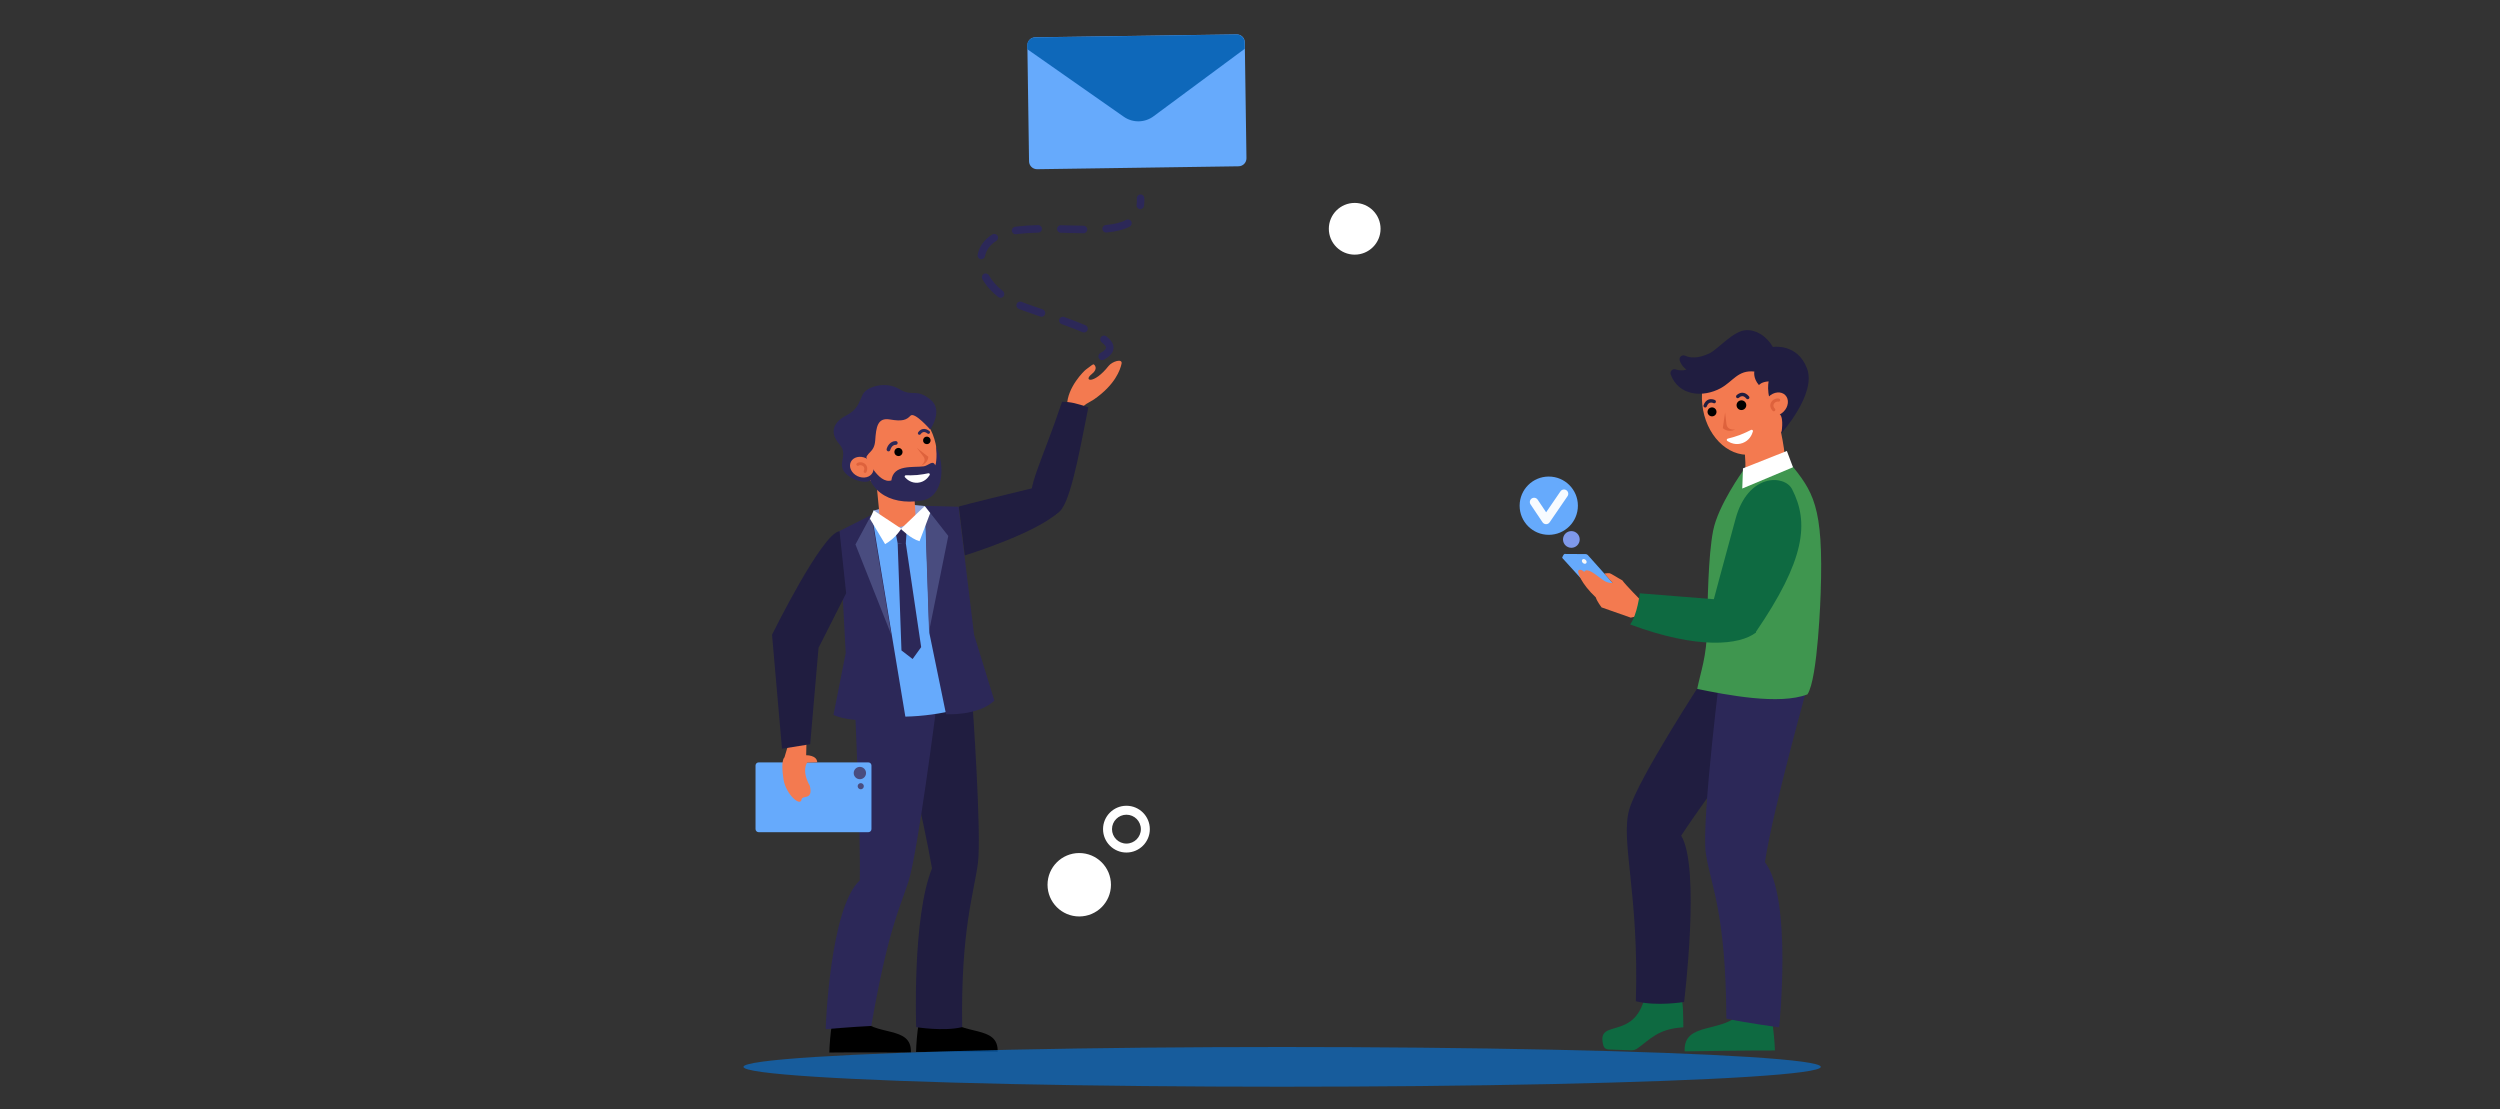 <?xml version="1.0" encoding="UTF-8" standalone="no"?>
<!-- Created with Inkscape (http://www.inkscape.org/) -->

<svg
   xmlns:dc="http://purl.org/dc/elements/1.1/"
   xmlns:cc="http://creativecommons.org/ns#"
   xmlns:rdf="http://www.w3.org/1999/02/22-rdf-syntax-ns#"
   xmlns:svg="http://www.w3.org/2000/svg"
   xmlns="http://www.w3.org/2000/svg"
   xmlns:sodipodi="http://sodipodi.sourceforge.net/DTD/sodipodi-0.dtd"
   xmlns:inkscape="http://www.inkscape.org/namespaces/inkscape"
   version="1.1"
   id="svg2"
   xml:space="preserve"
   width="6010.347"
   height="2666.667"
   viewBox="0 0 6010.347 2666.667"
   sodipodi:docname="people-receive-email.svg"
   inkscape:version="0.92.5 (2060ec1f9f, 2020-04-08)"><rect x="0" y="0" width="6010.347" height="2666.667" fill="#333333" stroke="none"/><defs
     id="defs6" /><sodipodi:namedview
     pagecolor="#ffffff"
     bordercolor="#666666"
     borderopacity="1"
     objecttolerance="10"
     gridtolerance="10"
     guidetolerance="10"
     inkscape:pageopacity="0"
     inkscape:pageshadow="2"
     inkscape:window-width="1366"
     inkscape:window-height="740"
     id="namedview4"
     showgrid="false"
     inkscape:zoom="0.13441784"
     inkscape:cx="3826.2807"
     inkscape:cy="1380.2012"
     inkscape:window-x="0"
     inkscape:window-y="0"
     inkscape:window-maximized="1"
     inkscape:current-layer="g10" /><g
     id="g10"
     inkscape:groupmode="layer"
     inkscape:label="ink_ext_XXXXXX"
     transform="matrix(1.333,0,0,-1.333,0,2666.667)"><g
       id="g358"><g
         transform="matrix(0.1,0,0,0.1,5.58,94.853)"
         id="g12"><g
           transform="translate(-2638.367,-680.869)"
           id="g1657"><g
             id="g584"
             transform="scale(1.686)"><path
               d="m 16300,9259.31 c 0,-152.81 -123.9,-276.69 -276.7,-276.69 -152.8,0 -276.7,123.88 -276.7,276.69 0,152.8 123.9,276.67 276.7,276.67 152.8,0 276.7,-123.87 276.7,-276.67"
               style="fill:#ffffff;fill-opacity:1;fill-rule:nonzero;stroke:none"
               id="path586"
               inkscape:connector-curvature="0" /></g><g
             transform="translate(223.185,-223.185)"
             id="g220"><g
               transform="scale(1.524)"
               id="g42"><path
                 inkscape:connector-curvature="0"
                 id="path44"
                 style="fill:#66aafc;fill-opacity:1;fill-rule:nonzero;stroke:none"
                 d="m 16279.4,12597.3 19.8,-1371.8 c 0.8,-52.3 -40.9,-95.2 -93.1,-96 L 13822,11095 c -52.2,-0.7 -95.1,41 -95.8,93.3 l -19.9,1371.7 c -0.7,52.3 40.9,95.2 93.2,96 l 2384,34.5 c 52.2,0.7 95.1,-40.9 95.9,-93.2" /></g><g
               transform="scale(1.522)"
               id="g46"><path
                 inkscape:connector-curvature="0"
                 id="path48"
                 style="fill:#0f68ba;fill-opacity:0.995;fill-rule:nonzero;stroke:none"
                 d="m 16298.9,12612.3 1.1,-75.9 -1076.3,-796.8 c -104.4,-80.5 -249.1,-83.9 -357.1,-8.2 l -1143.2,800.3 -0.7,43.4 c -0.7,52.3 41.1,95.3 93.4,96 l 2386.7,34.6 c 52.3,0.7 95.3,-41.1 96.1,-93.4" /></g><g
               transform="scale(1.387)"
               id="g162"><path
                 inkscape:connector-curvature="0"
                 id="path164"
                 style="fill:#f37a50;fill-opacity:1;fill-rule:nonzero;stroke:none"
                 d="m 15924.9,9196.48 c -61.2,-42.23 -147.6,-66.22 -161.7,-137.92 l -187.2,60.31 c 3.4,237.48 221,448.93 245.6,466.92 63.9,46.71 91,72.6 101.8,66.77 10.7,-5.84 63.5,-55.92 -27.3,-126.86 -113.9,-89.04 27.1,-137.96 219.8,106.23 48.2,61.14 184.1,101.76 169.2,30.46 -16.5,-78.55 -82.1,-273.77 -360.2,-465.91" /></g><g
               transform="scale(1.25)"
               id="g166"><path
                 inkscape:connector-curvature="0"
                 id="path168"
                 style="fill:#000000;fill-opacity:1;fill-rule:nonzero;stroke:none"
                 d="m 15530.5,1306.57 c 222.7,-297 769.5,-114.74 751.3,-516.469 -831.4,5.2 -1176.9,0 -1176.9,0 1,92.252 17.5,311.239 36.6,397.009 l 389,119.46" /></g><g
               transform="scale(1.154)"
               id="g170"><path
                 inkscape:connector-curvature="0"
                 id="path172"
                 style="fill:#000000;fill-opacity:1;fill-rule:nonzero;stroke:none"
                 d="m 15467.1,1406.13 c 241,-321.54 832.9,-124.3 813.3,-559.144 -900.1,5.63 -1274.3,0 -1274.3,0 1.2,99.875 19,336.954 39.8,429.734 l 421.2,129.41" /></g><g
               transform="scale(1.231)"
               id="g174"><path
                 inkscape:connector-curvature="0"
                 id="path176"
                 style="fill:#201d40;fill-opacity:1;fill-rule:nonzero;stroke:none"
                 d="m 16162.9,5931.23 c 0,0 137.1,-1933.03 81.4,-2362.79 -55.7,-429.75 -252.9,-980.66 -230.6,-2402.12 -275.2,-66.62 -674,0 -674,0 0,0 -59.1,1607.29 231.9,2325.17 -118.3,697.33 -498,2294.54 -498,2294.54 l 1089.3,145.2" /></g><g
               transform="scale(1.181)"
               id="g178"><path
                 inkscape:connector-curvature="0"
                 id="path180"
                 style="fill:#2c2858;fill-opacity:1;fill-rule:nonzero;stroke:none"
                 d="m 16300,6125.73 c 0,0 -288.5,-2261.44 -429.7,-2690.39 -141.2,-428.95 -311.4,-742.49 -567.1,-2201.75 -294.7,-14.22 -696.9,-49.1 -696.9,-49.1 0,0 62.2,1851.03 521.3,2271.93 15.6,736.91 -74.2,2654.75 -74.2,2654.75 l 1246.6,14.56" /></g><g
               transform="scale(1.32)"
               id="g182"><path
                 inkscape:connector-curvature="0"
                 id="path184"
                 style="fill:#201d40;fill-opacity:1;fill-rule:nonzero;stroke:none"
                 d="m 14888.1,8200.36 c 0,0 39.3,17.17 1034.1,257.74 0.4,0.06 0.7,0 0.9,-0.18 0,0 376.9,-280.66 376.5,-281.1 -245.7,-311.19 -1330.2,-644.18 -1330.2,-644.18 l -81.2,667.59 c 0,0.05 -0.1,0.13 -0.1,0.13" /></g><g
               transform="scale(1.168)"
               id="g186"><path
                 inkscape:connector-curvature="0"
                 id="path188"
                 style="fill:#95a6db;fill-opacity:1;fill-rule:nonzero;stroke:none"
                 d="m 16300,9275.81 -403.7,37.68 -390.6,-108.92 440.1,-452.86 354.2,524.1" /></g><g
               transform="scale(1.158)"
               id="g190"><path
                 inkscape:connector-curvature="0"
                 id="path192"
                 style="fill:#f37a50;fill-opacity:1;fill-rule:nonzero;stroke:none"
                 d="m 16300,9146.49 c -165.9,-136.24 -352.5,-161.39 -552.4,-48.31 l -52.9,542.02 574,45.25 31.3,-538.96" /></g><g
               transform="scale(1.218)"
               id="g194"><path
                 inkscape:connector-curvature="0"
                 id="path196"
                 style="fill:#66aafc;fill-opacity:1;fill-rule:nonzero;stroke:none"
                 d="m 14771.3,8620.14 v 0 l 114.7,45.41 -15.3,162.04 318.2,-255.6 89.9,-14.31 85.9,30.07 267.7,308.16 13.7,-162.21 101.3,-20.3 v 0 l 365.1,-59.12 43.4,-2026.47 144.1,-689.42 c -484.5,-161.13 -1026.2,-201.35 -1558.8,-127.97 l 17.9,692.13 -378.4,1980.48 390.6,137.11" /></g><g
               transform="scale(1.164)"
               id="g198"><path
                 inkscape:connector-curvature="0"
                 id="path200"
                 style="fill:#2c2858;fill-opacity:1;fill-rule:nonzero;stroke:none"
                 d="m 16060.7,8740.4 239.3,-1618.98 -132.5,-184.15 -172.8,132.79 -58.8,1656.91 124.8,13.43" /></g><g
               transform="scale(1.148)"
               id="g202"><path
                 inkscape:connector-curvature="0"
                 id="path204"
                 style="fill:#2c2858;fill-opacity:1;fill-rule:nonzero;stroke:none"
                 d="m 16300,9056.58 -88.7,23.37 -90.4,-39.43 38.3,-194.64 127.1,11.4 13.7,199.3" /></g><g
               transform="scale(1.245)"
               id="g206"><path
                 inkscape:connector-curvature="0"
                 id="path208"
                 style="fill:#2c2858;fill-opacity:1;fill-rule:nonzero;stroke:none"
                 d="m 15296.6,8704.83 61.4,-1841.56 242.1,-1177.65 c 0,0 464.6,-26.75 699.9,197.11 l -293.7,954.6 -225.6,1854.5 -484.1,13" /></g><g
               transform="scale(1.194)"
               id="g210"><path
                 inkscape:connector-curvature="0"
                 id="path212"
                 style="fill:#494c7f;fill-opacity:1;fill-rule:nonzero;stroke:none"
                 d="m 15945.9,9074.31 63.6,-1894.1 290.5,1441.43 -354.1,452.67" /></g><g
               transform="scale(1.147)"
               id="g214"><path
                 inkscape:connector-curvature="0"
                 id="path216"
                 style="fill:#2c2858;fill-opacity:1;fill-rule:nonzero;stroke:none"
                 d="m 15766,9309.35 534,-3218.81 c 0,0 -839.9,-80.22 -1137.4,71.24 l 192.4,971.2 -101.2,1917.74 512.2,258.63" /></g><g
               transform="scale(1.131)"
               id="g218"><path
                 inkscape:connector-curvature="0"
                 id="path220"
                 style="fill:#494c7f;fill-opacity:1;fill-rule:nonzero;stroke:none"
                 d="m 15980.3,9435.9 319.7,-1912.26 -572.4,1442.76 252.7,469.5" /></g><g
               transform="scale(1.109)"
               id="g222"><path
                 inkscape:connector-curvature="0"
                 id="path224"
                 style="fill:#66aafc;fill-opacity:1;fill-rule:nonzero;stroke:none"
                 d="m 16249.9,4465.11 h -1785.1 c -27.6,0 -50.1,22.45 -50.1,50.05 v 1034.55 c 0,27.59 22.5,50.05 50.1,50.05 h 1785.1 c 27.7,0 50.1,-22.46 50.1,-50.05 V 4515.16 c 0,-27.6 -22.4,-50.05 -50.1,-50.05" /></g><g
               transform="scale(1.103)"
               id="g226"><path
                 inkscape:connector-curvature="0"
                 id="path228"
                 style="fill:#494c7f;fill-opacity:1;fill-rule:nonzero;stroke:none"
                 d="m 16300,5456.17 c 0,-55.64 -45.1,-100.86 -100.8,-100.86 -55.7,0 -100.8,45.22 -100.8,100.86 0,55.73 45.1,100.86 100.8,100.86 55.7,0 100.8,-45.13 100.8,-100.86" /></g><g
               transform="scale(1.101)"
               id="g230"><path
                 inkscape:connector-curvature="0"
                 id="path232"
                 style="fill:#494c7f;fill-opacity:1;fill-rule:nonzero;stroke:none"
                 d="m 16202.8,5281.17 c 17,22.15 48.7,26.33 70.9,9.35 22.1,-16.98 26.3,-48.67 9.3,-70.83 -17,-22.16 -48.7,-26.34 -70.8,-9.36 -22.2,16.99 -26.3,48.68 -9.4,70.84" /></g><g
               transform="scale(1.349)"
               id="g234"><path
                 inkscape:connector-curvature="0"
                 id="path236"
                 style="fill:#201d40;fill-opacity:1;fill-rule:nonzero;stroke:none"
                 d="m 16300,9350.83 c -152.8,50.91 -233.2,73.82 -351.9,73.82 -280.9,-836.9 -481.1,-1152.21 -397.6,-1392.48 69.6,-200.3 289.8,-184.29 397.6,-34.2 142,197.98 267.8,950.2 351.9,1352.86" /></g><g
               transform="scale(1.049)"
               id="g238"><path
                 inkscape:connector-curvature="0"
                 id="path240"
                 style="fill:#f37a50;fill-opacity:1;fill-rule:nonzero;stroke:none"
                 d="m 16115.7,6300.38 -6,-257.59 c 0,0 183.9,5.43 190.3,-120.17 l -172.6,-5.34 c 0,0 -105.1,-135.72 45.5,-400.56 60.1,-259.41 -130.1,-149.64 -143.2,-235.85 -19.2,-127.23 -270.3,90.89 -310.2,350.01 -51.6,335.42 16.9,375.66 16.9,375.66 l 75.9,254.64 303.4,39.2" /></g><g
               transform="scale(1.081)"
               id="g242"><path
                 inkscape:connector-curvature="0"
                 id="path244"
                 style="fill:#201d40;fill-opacity:1;fill-rule:nonzero;stroke:none"
                 d="m 16189.4,9602.25 c -290.3,-30.26 -1126.1,-1727.19 -1126.1,-1727.19 l 166.1,-1902.58 470.5,75.96 139.4,1608.2 460.7,910.3 -110.6,1035.31" /></g><g
               transform="scale(1.188)"
               id="g246"><path
                 inkscape:connector-curvature="0"
                 id="path248"
                 style="fill:#f37a50;fill-opacity:1;fill-rule:nonzero;stroke:none"
                 d="m 15039.5,9769.9 c 155.5,-388.52 528.9,-604.48 834.1,-482.36 305.1,122.11 426.4,536.05 271,924.56 -155.5,388.5 -528.9,604.5 -834,482.4 -305.2,-122.1 -426.6,-536.1 -271.1,-924.6" /></g><g
               transform="scale(1.175)"
               id="g250"><path
                 inkscape:connector-curvature="0"
                 id="path252"
                 style="fill:#000000;fill-opacity:1;fill-rule:nonzero;stroke:none"
                 d="m 16187,10194.9 c 18.2,-26.2 54.2,-32.7 80.4,-14.5 26.1,18.3 32.6,54.3 14.4,80.5 -18.2,26.2 -54.2,32.6 -80.4,14.4 -26.2,-18.2 -32.6,-54.2 -14.4,-80.4" /></g><g
               transform="scale(1.144)"
               id="g254"><path
                 inkscape:connector-curvature="0"
                 id="path256"
                 style="fill:#000000;fill-opacity:1;fill-rule:nonzero;stroke:none"
                 d="m 16174.3,10285.4 c 20.3,-29.1 60.3,-36.3 89.4,-16 29.1,20.2 36.3,60.2 16,89.4 -20.2,29.1 -60.2,36.3 -89.4,16 -29.1,-20.2 -36.2,-60.3 -16,-89.4" /></g><g
               transform="scale(1.172)"
               id="g258"><path
                 inkscape:connector-curvature="0"
                 id="path260"
                 style="fill:#de623c;fill-opacity:1;fill-rule:nonzero;stroke:none"
                 d="m 16122.8,10137.9 c 78.3,-61.7 176.2,-136.1 176.2,-136.1 0,0 1,-94.42 -109.3,-135.34 39.8,36.2 74.9,84.37 33.4,139.94 -41.6,55.6 -100.3,131.5 -100.3,131.5" /></g><g
               transform="scale(1.138)"
               id="g262"><path
                 inkscape:connector-curvature="0"
                 id="path264"
                 style="fill:#2c2858;fill-opacity:1;fill-rule:nonzero;stroke:none"
                 d="m 16154.1,10386.2 c 13.4,0 25.6,9.2 28.9,22.9 0.8,3.2 20.8,80.7 87.3,81.1 16.4,0 29.7,13.4 29.6,29.9 -0.1,16.4 -13.5,29.7 -29.9,29.6 -90.8,-0.4 -134.5,-83.1 -144.9,-126.8 -3.8,-16 6,-32.1 22,-35.9 2.3,-0.5 4.7,-0.8 7,-0.8" /></g><g
               transform="scale(1.174)"
               id="g266"><path
                 inkscape:connector-curvature="0"
                 id="path268"
                 style="fill:#2c2858;fill-opacity:1;fill-rule:nonzero;stroke:none"
                 d="m 16134.5,10322.2 c 8.1,0 16.1,4.2 20.6,11.8 0.5,0.7 16,25.5 41.8,30.1 18.1,3.3 38.7,-4.2 61,-22 10.4,-8.3 25.5,-6.7 33.8,3.7 8.3,10.4 6.6,25.5 -3.7,33.8 -33.9,27.1 -67.6,37.8 -100.2,31.7 -47.7,-8.8 -73,-51.1 -74.1,-52.9 -6.7,-11.4 -2.8,-26.2 8.6,-32.9 3.8,-2.2 8,-3.3 12.2,-3.3" /></g><g
               transform="scale(1.189)"
               id="g270"><path
                 inkscape:connector-curvature="0"
                 id="path272"
                 style="fill:#2c2858;fill-opacity:1;fill-rule:nonzero;stroke:none"
                 d="m 15114,9786.15 c -0.1,151.76 132.1,119.62 146.1,319.75 14,200.2 33,352 222.9,319 189.9,-32.8 250.8,-7.6 312,57 61,64.6 299.7,-210.2 299.7,-210.2 0,0 205.3,294.4 3.2,455.3 -224.1,178.4 -267.8,33.5 -471.7,158.5 -203.9,125 -497.2,40.3 -556.7,-84.2 -62.8,-131.3 -73.9,-225.2 -251.5,-317.3 -177.6,-92.1 -266.3,-245.3 -100.5,-435.2 165.8,-189.87 -107.1,-327.89 171.2,-502.94 108,-67.9 259.6,-84.87 289.3,-46.01 39.8,52.04 -63.9,188.48 -64,286.3" /></g><g
               transform="scale(1.191)"
               id="g274"><path
                 inkscape:connector-curvature="0"
                 id="path276"
                 style="fill:#2c2858;fill-opacity:1;fill-rule:nonzero;stroke:none"
                 d="m 16158,10006.1 c 0,0 17.9,-224.64 -14.4,-294.09 -33.8,90.09 -106.1,-5.4 -174,-14.38 -164.3,-21.72 -460.7,33.03 -490.1,-213.33 -200.6,-63.54 -388.7,366.13 -388.7,366.13 -25.1,-501.66 339.8,-752.59 845.3,-672.73 333,52.61 363.9,516.32 221.9,828.4" /></g><g
               transform="scale(1.174)"
               id="g278"><path
                 inkscape:connector-curvature="0"
                 id="path280"
                 style="fill:#ffffff;fill-opacity:1;fill-rule:nonzero;stroke:none"
                 d="m 16291.6,9703.95 c 8.4,13.87 -3.6,31.1 -19.5,27.75 -40.4,-8.52 -107.4,-21.2 -171.8,-26.95 -64.5,-5.76 -132.6,-5.14 -173.9,-3.91 -16.3,0.49 -25,-18.61 -14.2,-30.75 33.2,-37.33 99.8,-92.53 198.6,-83.72 98.8,8.83 154.7,74.96 180.8,117.58" /></g><g
               transform="scale(1.113)"
               id="g282"><path
                 inkscape:connector-curvature="0"
                 id="path284"
                 style="fill:#f37a50;fill-opacity:1;fill-rule:nonzero;stroke:none"
                 d="m 16153.5,10508.8 c 98,-46.7 146.5,-149.6 108.3,-229.8 -38.2,-80.2 -148.7,-107.4 -246.7,-60.7 -98,46.6 -146.5,149.5 -108.3,229.8 38.3,80.2 148.7,107.4 246.7,60.7" /></g><g
               transform="scale(1.105)"
               id="g286"><path
                 inkscape:connector-curvature="0"
                 id="path288"
                 style="fill:#de623c;fill-opacity:1;fill-rule:nonzero;stroke:none"
                 d="m 16270.4,10349.8 c 2.8,2.3 5.1,5.2 6.7,8.7 22.9,50.2 15.3,99.3 -20.3,131.2 -36.5,32.8 -92.2,39.2 -132.6,15.2 -11.4,-6.7 -15.1,-21.4 -8.4,-32.8 6.8,-11.3 21.4,-15.1 32.8,-8.3 22.1,13.1 55.6,8.9 76.2,-9.6 19.8,-17.9 23,-44.8 8.8,-75.8 -5.4,-12 -0.2,-26.2 11.8,-31.7 8.5,-3.9 18.1,-2.4 25,3.1" /></g><g
               transform="scale(1.142)"
               id="g290"><path
                 inkscape:connector-curvature="0"
                 id="path292"
                 style="fill:#ffffff;fill-opacity:1;fill-rule:nonzero;stroke:none"
                 d="m 16300,9129.66 c 0,0 -87.6,-150.54 -255.7,-244.31 l -240,401.04 60.3,131.21 435.4,-287.94" /></g><g
               transform="scale(1.174)"
               id="g294"><path
                 inkscape:connector-curvature="0"
                 id="path296"
                 style="fill:#ffffff;fill-opacity:1;fill-rule:nonzero;stroke:none"
                 d="m 15849.1,8877.09 c 0,0 149.5,-150.92 286.9,-189.53 l 164,432.86 -84.1,107.51 -366.8,-350.84" /></g><g
               transform="scale(1.411)"
               id="g542"><path
                 inkscape:connector-curvature="0"
                 id="path544"
                 style="fill:#2c2858;fill-opacity:1;fill-rule:nonzero;stroke:none"
                 d="m 16247.6,11473.2 c -2.2,0 -4.4,0.1 -6.6,0.4 -26.4,3.7 -44.9,28 -41.3,54.5 2.5,17.6 3.7,36.5 3.7,56.3 0,8.5 -0.2,17.3 -0.7,26.2 -1.3,26.6 19.2,49.3 45.8,50.6 26.7,1.4 49.3,-19.1 50.6,-45.7 0.6,-10.5 0.9,-21 0.9,-31.1 0,-24.2 -1.6,-47.6 -4.6,-69.6 -3.3,-24.1 -24,-41.6 -47.8,-41.6 z m -436.7,-299.4 c -24.5,0 -45.6,18.6 -48,43.6 -2.5,26.6 17,50.1 43.5,52.7 113.3,10.8 198.5,32.3 260.5,65.7 23.4,12.7 52.7,3.9 65.4,-19.6 12.6,-23.5 3.8,-52.7 -19.6,-65.4 -73.6,-39.6 -170.7,-64.7 -297.1,-76.8 -1.6,-0.2 -3.1,-0.2 -4.7,-0.2 z m -289.4,-9 c -0.1,0 -0.2,0 -0.4,0 -64.7,0.6 -130.1,2.3 -199.2,4.1 -30.1,0.8 -60.5,1.6 -91.1,2.3 -26.6,0.6 -47.7,22.7 -47.1,49.3 0.7,26.7 22.7,47.8 49.4,47.2 30.6,-0.7 61.1,-1.5 91.3,-2.3 68.8,-1.8 133.7,-3.4 197.6,-4.1 26.8,-0.3 48.1,-22.1 47.9,-48.8 -0.3,-26.5 -21.9,-47.7 -48.4,-47.7 z m -868,-13.1 c -23.6,0 -44.2,17.3 -47.6,41.3 -3.9,26.4 14.3,50.9 40.8,54.8 9.8,1.4 19.9,2.7 30,3.9 79.5,9.5 166,15.1 264.6,17.4 26.5,0.5 48.7,-20.5 49.3,-47.2 0.6,-26.6 -20.5,-48.7 -47.1,-49.3 -95.5,-2.2 -179,-7.7 -255.4,-16.7 -9.3,-1.2 -18.5,-2.4 -27.5,-3.7 -2.4,-0.3 -4.7,-0.5 -7.1,-0.5 z m -437.9,-318.8 c -3,0 -6.1,0.3 -9.1,0.9 -26.3,5 -43.4,30.3 -38.3,56.5 20.3,105.5 85.2,195 187.3,258.9 22.6,14.2 52.5,7.3 66.6,-15.3 14.1,-22.6 7.3,-52.4 -15.3,-66.5 -79,-49.4 -128.6,-116.9 -143.8,-195.4 -4.5,-23.1 -24.7,-39.1 -47.4,-39.1 z m 246,-493.5 c -10.3,0 -20.8,3.3 -29.7,10.2 -87.7,68.7 -156.1,146 -203.2,229.7 -13,23.3 -4.8,52.7 18.4,65.8 23.3,13 52.7,4.8 65.8,-18.4 40.2,-71.6 101.9,-141.1 178.5,-201 21,-16.5 24.7,-46.8 8.2,-67.8 -9.4,-12.2 -23.6,-18.5 -38,-18.5 z m 523,-241.9 c -5.3,0 -10.7,0.9 -15.9,2.7 l -21.4,7.4 c -61.1,21.3 -123.1,42.9 -185.1,64.8 -23.4,8.2 -46.5,17.1 -69,26.4 -24.6,10.3 -36.2,38.6 -25.9,63.2 10.2,24.6 38.5,36.2 63.1,26 20.8,-8.7 42.2,-17 63.9,-24.6 61.9,-21.8 123.8,-43.4 184.7,-64.6 l 21.4,-7.4 c 25.3,-8.8 38.5,-36.3 29.8,-61.5 -7,-19.9 -25.7,-32.4 -45.6,-32.4 z m 543.5,-201.16 c -6.3,0 -12.7,1.24 -18.9,3.86 -72.2,30.64 -157.3,63.6 -267.8,103.7 -25.1,9.1 -38,36.8 -28.9,61.9 9.1,25 36.8,38 61.8,28.9 112.2,-40.7 198.9,-74.3 272.7,-105.64 24.5,-10.42 35.9,-38.76 25.5,-63.3 -7.8,-18.38 -25.7,-29.42 -44.4,-29.42 z m 232,-353.38 c -17.1,0 -33.6,9.08 -42.4,25.13 -12.8,23.39 -4.2,52.72 19.2,65.51 45.2,24.7 72.2,50.4 72.2,68.73 0,7.99 -5.3,30.62 -54.9,68.49 -21.2,16.19 -25.3,46.48 -9,67.67 16.1,21.17 46.4,25.23 67.6,9.05 62.5,-47.74 92.8,-95.23 92.8,-145.21 0,-58.23 -40,-108.42 -122.4,-153.46 -7.4,-4.01 -15.3,-5.91 -23.1,-5.91" /></g><g
               transform="scale(1.374)"
               id="g580"><path
                 inkscape:connector-curvature="0"
                 id="path582"
                 style="fill:#ffffff;fill-opacity:1;fill-rule:nonzero;stroke:none"
                 d="m 16300,2913.86 c 0,-229.92 -186.3,-416.26 -416.3,-416.26 -229.9,0 -416.3,186.34 -416.3,416.26 0,229.92 186.4,416.25 416.3,416.25 230,0 416.3,-186.33 416.3,-416.25" /></g><g
               transform="scale(1.417)"
               id="g588"><path
                 inkscape:connector-curvature="0"
                 id="path590"
                 style="fill:#ffffff;fill-opacity:1;fill-rule:nonzero;stroke:none"
                 d="m 16002.3,3716.83 c -101.3,0 -183.7,-82.44 -183.7,-183.73 0,-101.3 82.4,-183.74 183.7,-183.74 101.3,0 183.7,82.44 183.7,183.74 0,101.29 -82.4,183.73 -183.7,183.73 z m 0,-481.46 c -164.1,0 -297.7,133.54 -297.7,297.73 0,164.18 133.6,297.73 297.7,297.73 164.2,0 297.7,-133.55 297.7,-297.73 0,-164.19 -133.5,-297.73 -297.7,-297.73" /></g></g><g
             id="g604"
             transform="matrix(2.059,0,0,2.059,-613.758,-111.592)"><path
               d="m 15961.4,911.104 c -95.1,-399.015 -434.8,-179.568 -363.7,-431.753 5.2,-18.601 22.9,-31.036 42.2,-31.765 l 199.5,-7.625 c 19.2,-0.729 38.2,4.76 54.1,15.639 105.2,72.032 176.6,173.497 403.8,185.836 -1.7,97.046 2.7,235.571 -29.4,285.065 l -306.5,-15.397"
               style="fill:#0e6a41;fill-opacity:1;fill-rule:nonzero;stroke:none"
               id="path606"
               inkscape:connector-curvature="0" /></g><g
             id="g608"
             transform="matrix(2.17,0,0,2.17,-613.758,-111.592)"><path
               d="m 15640.8,3520.83 c 0,0 -550.2,-839.28 -626.2,-1100.36 -76,-261.03 82.9,-703.39 54.2,-1594.922 172,-44.651 401.3,-6.267 401.3,-6.267 0,0 138,1118.239 -24.3,1382.269 243.2,371.21 854.2,1181.55 854.2,1181.55 l -659.2,137.73"
               style="fill:#201d40;fill-opacity:1;fill-rule:nonzero;stroke:none"
               id="path610"
               inkscape:connector-curvature="0" /></g><g
             id="g612"
             transform="matrix(2.16,0,0,2.16,-613.758,-111.592)"><path
               d="m 16024.2,745.969 c -140.7,-191.562 -491.9,-78.255 -477.8,-335.338 532.3,8.474 753.6,7.316 753.6,7.316 -1.3,59.084 -13.1,199.156 -26,253.934 l -249.8,74.088"
               style="fill:#0e6a41;fill-opacity:1;fill-rule:nonzero;stroke:none"
               id="path614"
               inkscape:connector-curvature="0" /></g><g
             id="g616"
             transform="matrix(2.199,0,0,2.199,-613.758,-111.592)"><path
               d="m 15577.6,3642.74 c 0,0 -173.1,-1351.56 -133.2,-1616.95 40,-265.35 163.9,-473.06 168.2,-1353.513 171.3,-37.751 433.1,-71.635 433.1,-71.635 0,0 110.3,1061.928 -116.7,1354.288 64.4,433.26 371,1523.11 371,1523.11 l -722.4,164.7"
               style="fill:#2c2858;fill-opacity:1;fill-rule:nonzero;stroke:none"
               id="path618"
               inkscape:connector-curvature="0" /></g><g
             id="g620"
             transform="matrix(1.982,0,0,1.982,-613.758,-111.592)"><path
               d="m 16295.8,4700.86 -234.3,262.65 c -5.1,5.71 -12.3,8.99 -19.9,9.09 l -192.9,1.16 c -5.5,0.1 -22.5,-30.38 -18.8,-34.46 l 165.2,-146.82 c 0.8,-0.86 1.7,-1.46 2.8,-1.82 l 283.4,-105.09 c 6,-1.87 18.7,10.59 14.5,15.29"
               style="fill:#66aafc;fill-opacity:1;fill-rule:nonzero;stroke:none"
               id="path622"
               inkscape:connector-curvature="0" /></g><g
             id="g624"
             transform="matrix(1.98,0,0,1.98,-613.758,-111.592)"><path
               d="m 16295.8,4688.4 -223.4,247.9 c -5.1,5.7 -12.4,8.99 -20,9.14 l -199,3.53 c -5.6,0.1 -8.5,-6.41 -4.8,-10.45 l 157.3,-173.45 c 0.7,-0.86 1.7,-1.46 2.8,-1.77 l 280.6,-85.1 c 6.1,-1.82 10.7,5.5 6.5,10.2"
               style="fill:#66aafc;fill-opacity:1;fill-rule:nonzero;stroke:none"
               id="path626"
               inkscape:connector-curvature="0" /></g><g
             id="g628"
             transform="matrix(2.033,0,0,2.033,-613.758,-111.592)"><path
               d="m 16300,4345.77 -157.4,77.13 c 0,0 -155.2,157.06 -178.2,192.14 -34.5,17.51 -99.8,61.48 -114.5,63.16 -14.7,1.67 -44.8,-2.86 -44.8,-2.86 l 72.9,-82.88 c 0,0 -34.6,-6.89 -78.8,21.2 -44.1,28.04 -122.1,103.2 -160.3,88.64 -13.5,-12 -13.5,-12 -13.5,-12 0,0 -24.1,25.77 -46.9,16.18 -22.7,-9.54 22.5,-122.97 150.8,-243.09 8.5,-32.12 50.8,-88.35 50.8,-88.35 l 259.4,-91.1 260.5,61.83"
               style="fill:#f37a50;fill-opacity:1;fill-rule:nonzero;stroke:none"
               id="path630"
               inkscape:connector-curvature="0" /></g><g
             style="fill:#f9f9f9"
             id="g632"
             transform="matrix(1.952,0,0,1.952,-613.758,-111.592)"><path
               d="m 16261.8,4967.9 c 9.6,-9.58 23.3,-11.37 30.8,-3.94 7.4,7.42 5.7,21.2 -4,30.83 -9.6,9.58 -23.3,11.32 -30.8,3.94 -7.4,-7.42 -5.6,-21.25 4,-30.83"
               style="fill:#f9f9f9;fill-opacity:1;fill-rule:nonzero;stroke:none"
               id="path634"
               inkscape:connector-curvature="0" /></g><g
             id="g636"
             transform="matrix(2.176,0,0,2.176,-613.758,-111.592)"><path
               d="m 15910.5,5140.18 c -43.7,-56.51 297.9,-117.98 343.7,-0.51 45.8,117.46 -32.9,440.54 -32.9,440.54 l -311.4,-66.1 c 0,0 57.3,-300.36 0.6,-373.93"
               style="fill:#f37a50;fill-opacity:1;fill-rule:nonzero;stroke:none"
               id="path638"
               inkscape:connector-curvature="0" /></g><g
             id="g640"
             transform="matrix(2.178,0,0,2.178,-613.758,-111.592)"><path
               d="m 16273.8,5838.33 c 26.2,-249.63 -111.5,-468.68 -307.5,-489.25 -196.1,-20.57 -376.3,165.11 -402.5,414.74 -26.2,249.64 111.5,468.67 307.6,489.25 196,20.58 376.2,-165.11 402.4,-414.74"
               style="fill:#f37a50;fill-opacity:1;fill-rule:nonzero;stroke:none"
               id="path642"
               inkscape:connector-curvature="0" /></g><g
             id="g644"
             transform="matrix(2.096,0,0,2.096,-613.758,-111.592)"><path
               d="m 16292.8,5912.85 c -7.2,-20.08 -29.3,-30.5 -49.4,-23.3 -20.1,7.21 -30.5,29.31 -23.3,49.39 7.2,20.07 29.3,30.5 49.4,23.29 20.1,-7.2 30.5,-29.31 23.3,-49.38"
               style="fill:#000000;fill-opacity:1;fill-rule:nonzero;stroke:none"
               id="path646"
               inkscape:connector-curvature="0" /></g><g
             id="g648"
             transform="matrix(2.129,0,0,2.129,-613.758,-111.592)"><path
               d="m 16292.3,5876.65 c -7.7,-21.4 -31.2,-32.51 -52.7,-24.83 -21.3,7.68 -32.5,31.24 -24.8,52.64 7.7,21.39 31.3,32.51 52.7,24.83 21.4,-7.69 32.5,-31.25 24.8,-52.64"
               style="fill:#000000;fill-opacity:1;fill-rule:nonzero;stroke:none"
               id="path650"
               inkscape:connector-curvature="0" /></g><g
             id="g652"
             transform="matrix(2.116,0,0,2.116,-613.758,-111.592)"><path
               d="m 16214.2,5865.78 c -8.1,-60.22 -19.4,-134.32 -19.4,-134.32 0,0 39.6,-41.74 105.2,-12.89 -32.8,-1.08 -68.6,5.16 -74,47.11 -5.4,41.95 -11.8,100.1 -11.8,100.1"
               style="fill:#de623c;fill-opacity:1;fill-rule:nonzero;stroke:none"
               id="path654"
               inkscape:connector-curvature="0" /></g><g
             id="g656"
             transform="matrix(2.095,0,0,2.095,-613.758,-111.592)"><path
               d="m 16290.7,6004.42 c -4.3,-2.6 -9.9,-2.91 -14.7,-0.34 -0.4,0.24 -16.5,8.46 -31.6,2.7 -10.6,-4.06 -19.1,-14.5 -25.3,-31.04 -2.8,-7.67 -11.4,-11.58 -19,-8.73 -7.7,2.86 -11.6,11.39 -8.8,19.06 9.3,25.07 23.8,41.4 42.9,48.55 28.1,10.47 54.9,-3.88 56,-4.49 7.2,-3.93 9.8,-12.94 5.9,-20.12 -1.3,-2.39 -3.2,-4.28 -5.4,-5.59"
               style="fill:#201d40;fill-opacity:1;fill-rule:nonzero;stroke:none"
               id="path658"
               inkscape:connector-curvature="0" /></g><g
             id="g660"
             transform="matrix(2.132,0,0,2.132,-613.758,-111.592)"><path
               d="m 16196.7,5941.47 c 4.9,-1.01 10.2,0.5 13.7,4.43 0.4,0.38 12.7,13.2 28.5,12.74 11.2,-0.33 22.5,-7.26 33.5,-20.62 5.2,-6.2 14.3,-7.06 20.5,-1.93 6.3,5.12 7.1,14.3 2,20.5 -16.8,20.25 -35.5,30.73 -55.5,31.18 -29.4,0.64 -49.7,-21.34 -50.5,-22.27 -5.4,-5.97 -4.9,-15.18 1,-20.57 2,-1.8 4.4,-2.95 6.8,-3.46"
               style="fill:#201d40;fill-opacity:1;fill-rule:nonzero;stroke:none"
               id="path662"
               inkscape:connector-curvature="0" /></g><g
             id="g664"
             transform="matrix(2.206,0,0,2.206,-613.758,-111.592)"><path
               d="m 16001.1,5609.71 c -127.6,106.8 -92.4,269.96 -92.4,269.96 -61.8,-4.04 -79.1,-30.5 -79.1,-30.5 -49.8,57.13 -37.7,110.92 -37.7,110.92 -134.1,14.6 -173.3,-80.23 -275.6,-136.19 -140.2,-76.63 -341.4,-66.71 -408.1,111.61 -9.6,25.81 14.9,50.8 41,41.97 24.2,-8.2 54.4,-11.97 88.1,-1.88 0,0 -41,26.96 -55.8,75.54 -8.1,26.79 19.6,49.92 45.1,38.21 38.1,-17.54 102.5,-26.47 200.4,20.61 65.2,31.33 192.6,183.52 296.2,188.42 84.7,4 166.5,-46.98 220.1,-137.04 0,0 202.1,32.57 280.1,-178.47 76.6,-207.35 -210.7,-527.66 -210.7,-527.66 0,0 22.1,121.67 -11.6,154.5"
               style="fill:#201d40;fill-opacity:1;fill-rule:nonzero;stroke:none"
               id="path666"
               inkscape:connector-curvature="0" /></g><g
             id="g668"
             transform="matrix(2.136,0,0,2.136,-613.758,-111.592)"><path
               d="m 16081.6,5568.75 c -8.2,5.33 -6.2,17.88 3.3,20.21 24.3,5.94 64.1,16.55 100.8,30.29 36.6,13.74 73.6,31.91 95.8,43.38 8.7,4.52 18.5,-3.59 15.8,-13.03 -8.3,-29.05 -30.2,-76.59 -86.4,-97.64 -56.1,-21.06 -103.9,0.38 -129.3,16.79"
               style="fill:#ffffff;fill-opacity:1;fill-rule:nonzero;stroke:none"
               id="path670"
               inkscape:connector-curvature="0" /></g><g
             id="g672"
             transform="matrix(2.176,0,0,2.176,-613.758,-111.592)"><path
               d="m 16128.4,5833.84 c -42.1,-41.5 -48.7,-103.05 -14.7,-137.47 33.9,-34.43 95.6,-28.7 137.7,12.81 42,41.5 48.6,103.06 14.6,137.48 -33.9,34.43 -95.6,28.69 -137.6,-12.82"
               style="fill:#f37a50;fill-opacity:1;fill-rule:nonzero;stroke:none"
               id="path674"
               inkscape:connector-curvature="0" /></g><g
             id="g676"
             transform="matrix(2.166,0,0,2.166,-613.758,-111.592)"><path
               d="m 16241.1,5739.47 c -1.9,0.65 -3.6,1.74 -5,3.25 -20.7,21.66 -25.5,48.17 -12.9,70.91 12.9,23.29 40.3,36.48 65.3,31.38 7,-1.44 11.5,-8.29 10.1,-15.31 -1.5,-7.03 -8.3,-11.55 -15.4,-10.12 -13.6,2.79 -30,-5.34 -37.3,-18.51 -7,-12.66 -3.8,-27.02 9,-40.42 4.9,-5.19 4.8,-13.41 -0.5,-18.36 -3.6,-3.5 -8.8,-4.43 -13.3,-2.82"
               style="fill:#de623c;fill-opacity:1;fill-rule:nonzero;stroke:none"
               id="path678"
               inkscape:connector-curvature="0" /></g><g
             id="g680"
             transform="matrix(2.214,0,0,2.214,-613.758,-111.592)"><path
               d="m 15269.2,3353.19 c 239.5,-48.87 670.1,-133.26 897.9,-44.45 86.1,123.74 108,823.44 108,823.44 24.9,720.24 -61.5,827.1 -256.3,1068.42 -81.7,-37.56 -286.3,-69.57 -376.2,-70.27 0,0 -203.8,-282.97 -243.6,-488.45 -40.3,-208.34 -44.9,-578.82 -48.6,-790.95 -4.2,-235.68 -50.7,-349.29 -81.2,-497.74"
               style="fill:#3f964f;fill-opacity:1;fill-rule:nonzero;stroke:none"
               id="path682"
               inkscape:connector-curvature="0" /></g><g
             id="g684"
             transform="matrix(2.198,0,0,2.198,-613.758,-111.592)"><path
               d="m 16158.9,5016.64 c 141.1,-274.63 109.2,-578.77 -301,-1177.49 -287.3,25.02 -343.6,264.47 -343.6,264.47 0,0 78.9,297.27 181.4,671.22 102.5,373.94 401.5,361.98 463.2,241.8"
               style="fill:#0e6a41;fill-opacity:1;fill-rule:nonzero;stroke:none"
               id="path686"
               inkscape:connector-curvature="0" /></g><g
             id="g688"
             transform="matrix(2.139,0,0,2.139,-613.758,-111.592)"><path
               d="m 15320.4,4276.95 632.2,-50.45 c 0,0 271.1,49.47 347.4,-280.3 -135.7,-105.67 -486,-145.32 -1060.6,68.03 60.8,82.76 81,262.72 81,262.72"
               style="fill:#0e6a41;fill-opacity:1;fill-rule:nonzero;stroke:none"
               id="path690"
               inkscape:connector-curvature="0" /></g><g
             id="g692"
             transform="matrix(2.18,0,0,2.18,-613.758,-111.592)"><path
               d="m 15886.2,5230.14 -5.9,-166.83 419.7,175.95 -50.8,134.96 -363,-144.08"
               style="fill:#ffffff;fill-opacity:1;fill-rule:nonzero;stroke:none"
               id="path694"
               inkscape:connector-curvature="0" /></g><g
             id="g696"
             transform="matrix(1.942,0,0,1.942,-613.758,-111.592)"><path
               d="m 16300,5524.48 c 0,-149.45 -121.1,-270.62 -270.6,-270.62 -149.5,0 -270.6,121.17 -270.6,270.62 0,149.46 121.1,270.62 270.6,270.62 149.5,0 270.6,-121.16 270.6,-270.62"
               style="fill:#66aafc;fill-opacity:1;fill-rule:nonzero;stroke:none"
               id="path698"
               inkscape:connector-curvature="0" /></g><g
             style="fill:#ffffff"
             id="g700"
             transform="matrix(1.932,0,0,1.932,-613.758,-111.592)"><path
               d="m 16087.5,5380.52 c -0.1,0 -0.1,0 -0.2,0 -13.2,0.06 -25.6,6.69 -33,17.68 l -111.8,166.73 c -12.3,18.31 -7.4,43.1 10.8,55.39 18.4,12.27 43.2,7.4 55.4,-10.91 l 79.1,-117.85 133.9,195.4 c 12.5,18.19 37.3,22.83 55.5,10.37 18.1,-12.46 22.8,-37.3 10.3,-55.48 l -167.1,-243.98 c -7.5,-10.86 -19.8,-17.35 -32.9,-17.35"
               style="fill:#ffffff;fill-opacity:0.947;fill-rule:nonzero;stroke:none"
               id="path702"
               inkscape:connector-curvature="0" /></g><g
             id="g704"
             transform="matrix(1.944,0,0,1.944,-613.758,-111.592)"><path
               d="m 16300,5205.61 c 0,-42.76 -34.7,-77.4 -77.4,-77.4 -42.8,0 -77.5,34.64 -77.5,77.4 0,42.76 34.7,77.43 77.5,77.43 42.7,0 77.4,-34.67 77.4,-77.43"
               style="fill:#7f99eb;fill-opacity:1;fill-rule:nonzero;stroke:none"
               id="path706"
               inkscape:connector-curvature="0" /></g></g></g><ellipse
         transform="scale(1,-1)"
         style="fill:#0f68ba;fill-opacity:0.773;stroke-width:1.19"
         id="ellipse7"
         ry="35.828"
         rx="971.523"
         cy="-76.347"
         cx="2312.387"
         class="st1" /></g></g></svg>